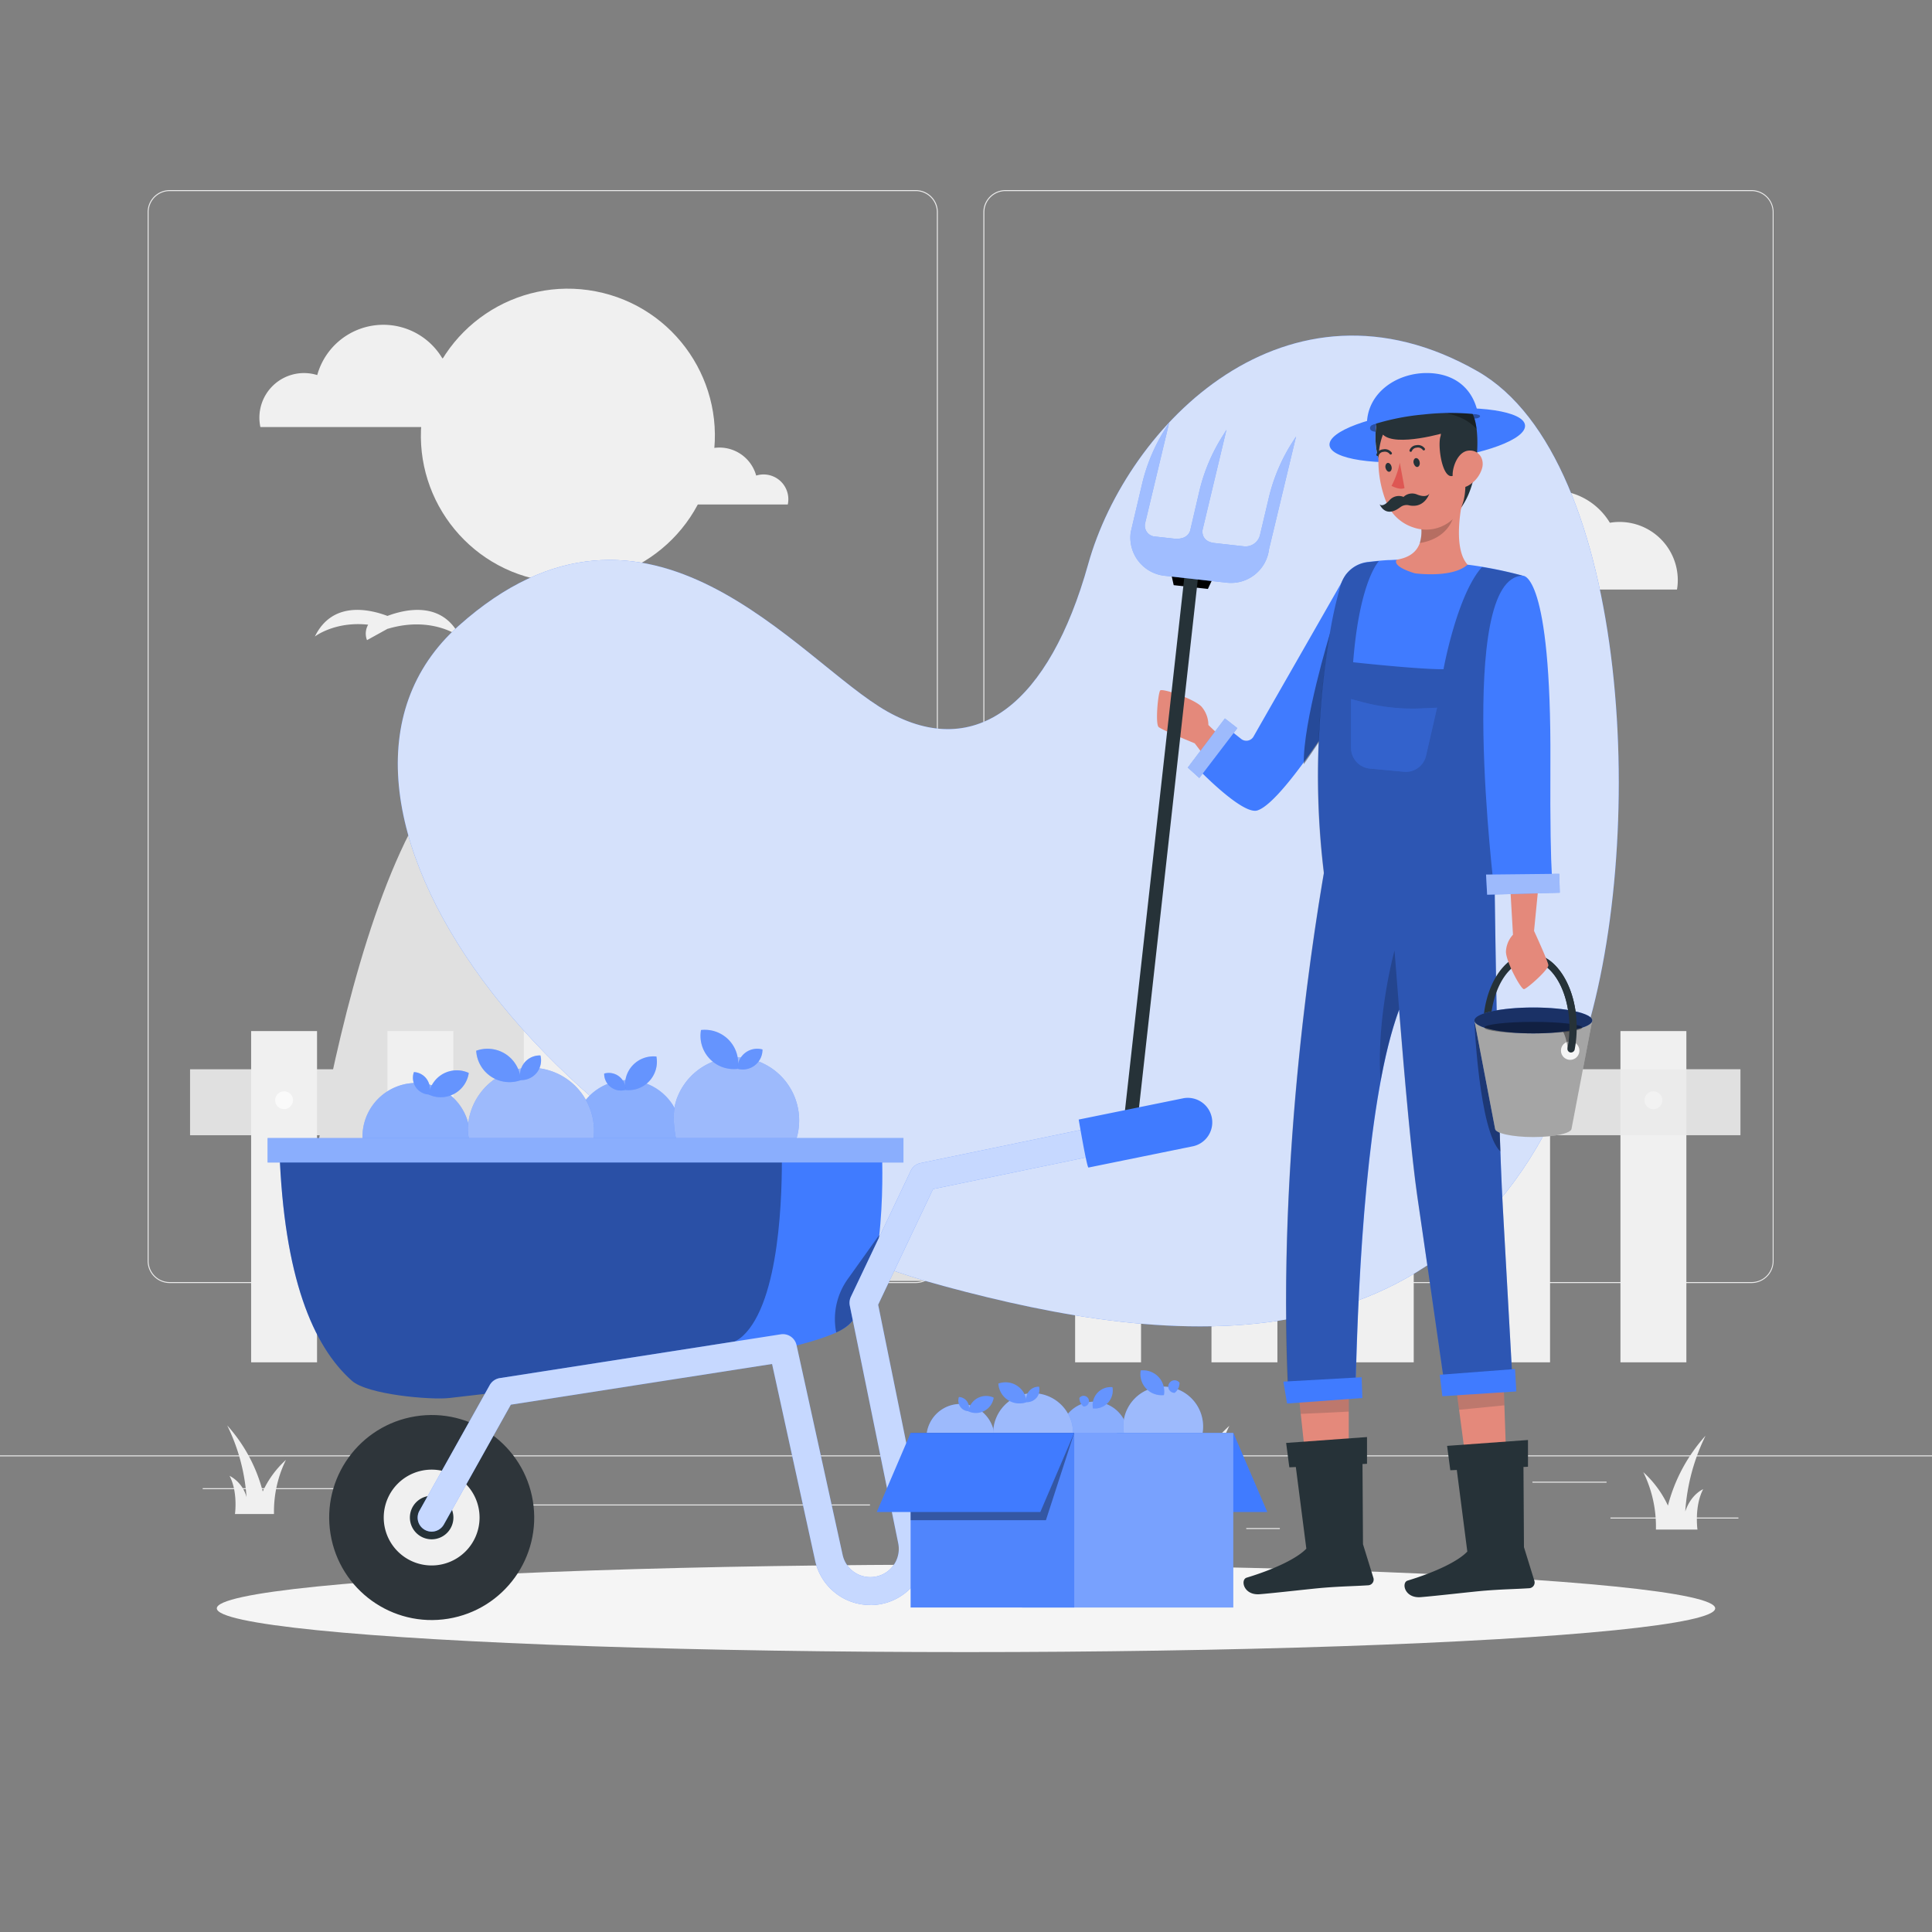 <svg xmlns="http://www.w3.org/2000/svg" viewBox="0 0 500 500"><rect x="0" y="0" width="500" height="500" fill="#808080" stroke="none"/><g id="background-complete"><rect y="376.65" width="500" height="0.25" style="fill:#ebebeb"></rect><rect x="416.78" y="392.74" width="33.12" height="0.25" style="fill:#ebebeb"></rect><rect x="322.53" y="395.46" width="8.69" height="0.25" style="fill:#ebebeb"></rect><rect x="396.59" y="383.46" width="19.19" height="0.25" style="fill:#ebebeb"></rect><rect x="52.46" y="385.14" width="43.19" height="0.25" style="fill:#ebebeb"></rect><rect x="104.56" y="385.14" width="6.33" height="0.25" style="fill:#ebebeb"></rect><rect x="131.47" y="389.36" width="93.68" height="0.25" style="fill:#ebebeb"></rect><path d="M237,332.05H43.91a5.71,5.71,0,0,1-5.7-5.71V54.91a5.71,5.71,0,0,1,5.7-5.71H237a5.71,5.71,0,0,1,5.71,5.71V326.34A5.71,5.71,0,0,1,237,332.05ZM43.91,49.45a5.46,5.46,0,0,0-5.45,5.46V326.34a5.46,5.46,0,0,0,5.45,5.46H237a5.47,5.47,0,0,0,5.46-5.46V54.91A5.47,5.47,0,0,0,237,49.45Z" style="fill:#ebebeb"></path><path d="M453.31,332.05H260.21a5.72,5.72,0,0,1-5.71-5.71V54.91a5.72,5.72,0,0,1,5.71-5.71h193.1A5.71,5.71,0,0,1,459,54.91V326.34A5.71,5.71,0,0,1,453.31,332.05ZM260.21,49.45a5.47,5.47,0,0,0-5.46,5.46V326.34a5.47,5.47,0,0,0,5.46,5.46h193.1a5.47,5.47,0,0,0,5.46-5.46V54.91a5.47,5.47,0,0,0-5.46-5.46Z" style="fill:#ebebeb"></path><path d="M318.16,369a35.5,35.5,0,0,0-8.41,11.41c-3.26-13.92-12.85-23.88-12.85-23.88a69.32,69.32,0,0,1,6.93,25.92c-2-5.94-6.13-7.63-6.13-7.63,3.08,5.91,1.95,13.8,1.95,13.8h14.2A42.19,42.19,0,0,1,318.16,369Z" style="fill:#f0f0f0"></path><path d="M436.14,391.18a52.51,52.51,0,0,1,5.25-19.62,43.27,43.27,0,0,0-9.73,18.09,27.07,27.07,0,0,0-6.37-8.65,31.87,31.87,0,0,1,3.26,14.85H439.3s-.85-6,1.48-10.45C440.78,385.4,437.63,386.68,436.14,391.18Z" style="fill:#f0f0f0"></path><path d="M63.8,387.44a49.65,49.65,0,0,0-5-18.54A40.85,40.85,0,0,1,68,386a25.51,25.51,0,0,1,6-8.18,30.27,30.27,0,0,0-3.09,14H60.81s.81-5.64-1.4-9.88A8.82,8.82,0,0,1,63.8,387.44Z" style="fill:#f0f0f0"></path><path d="M294.86,331.51c-7.8-41.37-16.14-103.27-41.77-104.59-38.89-2-33.82,61-55.42,59.76s-23.11-96.6-64.19-96.05C94.94,191.14,78.73,316,76.87,331.51Z" style="fill:#e0e0e0"></path><rect x="347.9" y="191.27" width="17.06" height="187.98" transform="translate(641.69 -71.17) rotate(90)" style="fill:#e0e0e0;mix-blend-mode:multiply"></rect><rect x="278.24" y="266.84" width="17.06" height="85.73" style="fill:#f0f0f0"></rect><rect x="313.53" y="266.84" width="17.06" height="85.73" style="fill:#f0f0f0"></rect><rect x="348.81" y="266.84" width="17.06" height="85.73" style="fill:#f0f0f0"></rect><rect x="384.09" y="266.84" width="17.06" height="85.73" style="fill:#f0f0f0"></rect><rect x="419.37" y="266.84" width="17.06" height="85.73" style="fill:#f0f0f0"></rect><path d="M289.07,284.74a2.3,2.3,0,1,0-2.3,2.3A2.3,2.3,0,0,0,289.07,284.74Z" style="fill:#fafafa"></path><path d="M324.35,284.74a2.3,2.3,0,1,0-2.29,2.3A2.3,2.3,0,0,0,324.35,284.74Z" style="fill:#fafafa"></path><path d="M359.64,284.74a2.3,2.3,0,1,0-2.3,2.3A2.3,2.3,0,0,0,359.64,284.74Z" style="fill:#fafafa"></path><path d="M394.92,284.74a2.3,2.3,0,1,0-2.3,2.3A2.3,2.3,0,0,0,394.92,284.74Z" style="fill:#fafafa"></path><path d="M430.2,284.74a2.3,2.3,0,1,0-2.3,2.3A2.3,2.3,0,0,0,430.2,284.74Z" style="fill:#fafafa"></path><rect x="99.5" y="226.42" width="17.06" height="117.68" transform="translate(393.29 177.24) rotate(90)" style="fill:#e0e0e0"></rect><rect x="347.9" y="191.27" width="17.06" height="187.98" transform="translate(641.69 -71.17) rotate(90)" style="fill:#e0e0e0;opacity:0.3;mix-blend-mode:multiply"></rect><rect x="99.5" y="226.42" width="17.06" height="117.68" transform="translate(393.29 177.24) rotate(90)" style="fill:#e0e0e0;opacity:0.3;mix-blend-mode:multiply"></rect><rect x="64.99" y="266.84" width="17.06" height="85.73" style="fill:#f0f0f0"></rect><rect x="100.27" y="266.84" width="17.06" height="85.73" style="fill:#f0f0f0"></rect><rect x="135.56" y="266.84" width="17.06" height="85.73" style="fill:#f0f0f0"></rect><path d="M75.82,284.74a2.3,2.3,0,1,0-2.3,2.3A2.3,2.3,0,0,0,75.82,284.74Z" style="fill:#fafafa"></path><path d="M111.1,284.74a2.3,2.3,0,1,0-2.3,2.3A2.3,2.3,0,0,0,111.1,284.74Z" style="fill:#fafafa"></path><path d="M146.38,284.74a2.3,2.3,0,1,0-2.3,2.3A2.3,2.3,0,0,0,146.38,284.74Z" style="fill:#fafafa"></path><path d="M434,152.58a14.4,14.4,0,0,0,.21-2.37,15.07,15.07,0,0,0-17.58-14.92,17.26,17.26,0,0,0-31.42,4.21,11.24,11.24,0,0,0-14.55,10.71,11.63,11.63,0,0,0,.26,2.37Z" style="fill:#f0f0f0"></path><circle cx="146.97" cy="112.76" r="38.04" transform="translate(8.45 235.75) rotate(-79.1)" style="fill:#f0f0f0"></circle><path d="M132.32,110.52a16.14,16.14,0,0,0,.21-2.43A15.57,15.57,0,0,0,117,92.52a15,15,0,0,0-2.52.22A17.76,17.76,0,0,0,82.1,97.07a11.54,11.54,0,0,0-14.71,13.45Z" style="fill:#f0f0f0"></path><path d="M167.76,130.55a8.58,8.58,0,0,1,8.53-10,8.22,8.22,0,0,1,1.41.13,9.86,9.86,0,0,1,18,2.4,6.41,6.41,0,0,1,8.32,6.12,6.75,6.75,0,0,1-.14,1.36Z" style="fill:#f0f0f0"></path><path d="M100.27,159.4c-4.92-1.85-14.3-3.83-18.78,5.33,0,0,5.14-4,13.79-3.06a4.63,4.63,0,0,0-.3,4l5.34-2.95.08,0c11.56-3.43,18.66,2.09,18.66,2.09C114.57,155.57,105.19,157.55,100.27,159.4Z" style="fill:#f0f0f0"></path></g><g id="background-simple"><path d="M382.37,96.07C333,67.89,291.68,110,281.62,146s-29,51-51.91,38.18S167.85,118,118.65,162s23.94,143.59,126.2,171c55.89,15,134.6,26.11,164.28-61.38C426.81,219.42,422.14,118.78,382.37,96.07Z" style="fill:#407BFF"></path><g style="opacity:0.8;isolation:isolate"><path d="M382.37,96.07C333,67.89,291.68,110,281.62,146s-29,51-51.91,38.18S167.85,118,118.65,162s23.94,143.59,126.2,171c55.89,15,134.6,26.11,164.28-61.38C426.81,219.42,422.14,118.78,382.37,96.07Z" style="fill:#fafafa"></path></g></g><g id="Shadow"><ellipse id="path" cx="250" cy="416.24" rx="193.89" ry="11.32" style="fill:#f5f5f5"></ellipse></g><g id="Character"><ellipse cx="369.38" cy="112.62" rx="25.43" ry="6.56" transform="translate(-9.57 38.32) rotate(-5.86)" style="fill:#407BFF"></ellipse><path d="M381,107.07c.09,0,2.37.12,2,.77s-2.28.48-2.28.48Z" style="opacity:0.35;isolation:isolate"></path><path d="M356.13,109.59s-1.92.33-1.51,1.49,4.45.6,4.45.6l-1-1.55Z" style="opacity:0.35;isolation:isolate"></path><path d="M327,201.28l-14.27-13.65a7.34,7.34,0,0,0-1.77-4.74c-1.86-2-10.17-4.84-10.71-4.19s-1.31,8.69-.38,9.47,9.32,4.2,9.32,4.2L320.32,207Z" style="fill:#e4897b"></path><path d="M353.91,145.49l-5.5,3.13c-6.15,10.81-19.84,34.69-24,42a2.14,2.14,0,0,1-3.2.61l-3.42-2.71-7.64,10.58s11.35,11.82,15.23,10.65c7.44-2.27,26.84-35.09,26.84-35.09Z" style="fill:#407BFF"></path><path d="M344.18,164s-7,22.89-6.76,33.77c3.92-5.53,7.82-11.68,10.63-16.26Z" style="opacity:0.4;isolation:isolate"></path><polygon points="349.06 403.04 340.71 403.92 336.12 361.15 349.06 359.83 349.06 403.04" style="fill:#e4897b"></polygon><path d="M336.63,365.91c3.18-.12,8.53-.39,12.43-.59v-5.49l-12.94,1.32Z" style="fill:#263238;opacity:0.2;isolation:isolate"></path><polygon points="390.69 402.43 382.61 402.43 376.42 355.89 389 354.3 390.69 402.43" style="fill:#e4897b"></polygon><polygon points="376.81 358.81 377.61 364.85 389.33 363.7 389 354.3 377.37 355.77 376.81 358.81" style="fill:#263238;opacity:0.2;isolation:isolate"></polygon><path d="M394.13,149A180.7,180.7,0,0,0,389,175.58c-.33,2.75-.61,5.46-.84,8.08-.3,3.33-.5,6.54-.67,9.59-.2,3.85-.26,8.41-.25,12.9,0,10.3.43,20.21.43,20.21-8.23,2-32,.69-45-.26a207.2,207.2,0,0,1-1.2-37.45A215.45,215.45,0,0,1,344.18,164a106.38,106.38,0,0,1,2.9-12.88,8.21,8.21,0,0,1,6.83-5.67c1.57-.19,3.39-.39,5.31-.5.74,0,1.48-.07,2.23-.09a160.85,160.85,0,0,1,18.35,1.28c1.15.13,2.32.31,3.46.49A106,106,0,0,1,394.13,149Z" style="fill:#407BFF"></path><path d="M356.25,109.64s-1.86,9.83,4.05,14.12,5.92-16.46,5.92-16.46Z" style="fill:#f5f5f5"></path><path d="M356.25,109.64s-1.86,9.83,4.05,14.12,5.92-16.46,5.92-16.46Z" style="fill:#263238"></path><path d="M379.81,146.13c-3.94,3.58-13.59,2.25-13.59,2.25s-6-1.64-4.76-3.53c3.55-.58,5.27-2.24,6-4.36a10.38,10.38,0,0,0,.36-4.05c-.06-.75-.17-1.51-.3-2.26l11.93-8.84C377.87,131.17,376,141.9,379.81,146.13Z" style="fill:#e4897b"></path><path d="M376.67,131c-.47,7.16-6.35,9.13-9.23,9.53a10.38,10.38,0,0,0,.36-4.05Z" style="opacity:0.2;isolation:isolate"></path><path d="M377.47,132.61a10.09,10.09,0,0,1-11.61,3.92,11.26,11.26,0,0,1-6.43-5.23,11.83,11.83,0,0,1-.53-1.07c-2.91-6.81-3.84-18.72,3.36-23.19A11,11,0,0,1,379,115.3C379.89,123.26,380.79,127.9,377.47,132.61Z" style="fill:#e4897b"></path><path d="M369,110.13a2.53,2.53,0,0,1,3.74,3c-.77,3.09,1,13.44,4.49,9,0,0-.09-1.29,1-1.12s1.63,6.86-.09,10.29c0,0,2.83-3.26,3.77-10.46s.35-12.94-1.62-14.91-2.49.08-3.95-2.66-13.32-3-19.65,4.18C355.52,108.76,354.88,117.17,369,110.13Z" style="fill:#263238"></path><path d="M367.4,119.56c.16.63-.14,1.22-.56,1.29s-.85-.4-1-1,.14-1.22.56-1.29S367.29,118.91,367.4,119.56Z" style="fill:#263238"></path><path d="M360.13,120.8c.16.63-.14,1.22-.56,1.29s-.85-.4-1-1,.15-1.22.56-1.29S360,120.19,360.13,120.8Z" style="fill:#263238"></path><path d="M362.27,119.75a23.06,23.06,0,0,1-2.14,6c1,.49,2.34,1,3.36.57Z" style="fill:#de5753"></path><path d="M380.28,105.93c-1.45-1.45-2.11-.73-2.94-1.33l-6.79,2c.07,0,7.51-.24,11.59,4.44C381.84,108.68,381.22,106.87,380.28,105.93Z" style="opacity:0.35;isolation:isolate"></path><path d="M383.56,121.19a7.61,7.61,0,0,1-3.66,4.53c-2.35,1.26-4.11-.7-3.95-3.23.16-2.25,1.56-5.68,4.17-5.88S384.23,118.8,383.56,121.19Z" style="fill:#e4897b"></path><polygon points="312.6 152.42 303.75 151.44 302.32 144.99 315.4 146.45 312.6 152.42"></polygon><path d="M292.66,290.19h-.1a1.72,1.72,0,0,1-1.52-1.89l16.52-148.41,3.51.39L294.55,288.68A1.72,1.72,0,0,1,292.66,290.19Z" style="fill:#263238"></path><path d="M334.38,114.57a46.79,46.79,0,0,0-6,14.19l-2.28,9.64a3.86,3.86,0,0,1-4.05,3h0l-7.72-.86c-3.67-.41-3.11-3.4-3.11-3.4h0l6.19-25.92-1,1.61a46.76,46.76,0,0,0-6,14.2L308,137.38c-.29.84-1.23,2.35-4.32,2l-4.88-.54-.1,0a2.84,2.84,0,0,1-2.33-3.49l6.22-26-1,1.6a46.76,46.76,0,0,0-6,14.2l-3,12.76,0,.18A9.94,9.94,0,0,0,301.3,149l16.19,1.8a9.91,9.91,0,0,0,10.93-8.65l7-29.19Z" style="fill:#407BFF"></path><path d="M334.38,114.57a46.79,46.79,0,0,0-6,14.19l-2.28,9.64a3.86,3.86,0,0,1-4.05,3h0l-7.72-.86c-3.67-.41-3.11-3.4-3.11-3.4h0l6.19-25.92-1,1.61a46.76,46.76,0,0,0-6,14.2L308,137.38c-.29.84-1.23,2.35-4.32,2l-4.88-.54-.1,0a2.84,2.84,0,0,1-2.33-3.49l6.22-26-1,1.6a46.76,46.76,0,0,0-6,14.2l-3,12.76,0,.18A9.94,9.94,0,0,0,301.3,149l16.19,1.8a9.91,9.91,0,0,0,10.93-8.65l7-29.19Z" style="fill:#fff;opacity:0.5;isolation:isolate"></path><path d="M373.82,358.3l17.55-2.16c-.86-15.31-1.8-32.24-2.43-43.5-1.53-27.44-2.19-87.59-2.24-93.23H343.78c-3.49,19.08-13.35,79.59-10.37,140.69l17.43-1c.69-30.37,3.12-75.92,11.26-97.81,1.48,18.46,3.23,38.09,4.75,48.54C368.64,322.13,371.42,341.5,373.82,358.3Z" style="fill:#407BFF"></path><path d="M373.82,358.3l17.55-2.16c-.86-15.31-1.8-32.24-2.43-43.5-1.27-22.79-1.94-68.15-2.16-86.09.3-.06.6-.12.87-.19,0,0-.41-9.91-.43-20.21,0-4.49,0-9.05.25-12.9.17-3.05.37-6.26.67-9.59.23-2.62.51-5.33.84-8.08A180.7,180.7,0,0,1,394.13,149a104.31,104.31,0,0,0-10.6-2.25c-6.49,7.28-9.95,26.44-9.95,26.44-6.14.09-23.39-1.8-23.39-1.8,1.49-18.92,5.63-25,6.68-26.19-1.05.1-2.05.21-3,.32a8.21,8.21,0,0,0-6.83,5.67,106.38,106.38,0,0,0-2.9,12.88,215.45,215.45,0,0,0-2.73,24.61,207.16,207.16,0,0,0,1.18,37.29c-4.1,24-11.92,78.86-9.23,134.16l17.44-1c.69-30.37,3.12-75.92,11.26-97.81,1.48,18.46,3.23,38.09,4.75,48.54C368.64,322.13,371.42,341.5,373.82,358.3Z" style="opacity:0.3;isolation:isolate"></path><path d="M388.3,298c-.34-9.36-.61-20.07-.84-30.51l-5.9-3.37S382.76,292.83,388.3,298Z" style="opacity:0.35;isolation:isolate"></path><polygon points="333.09 363.23 352.58 361.81 352.39 356.43 332.14 357.56 333.09 363.23" style="fill:#407BFF"></polygon><polygon points="373.28 361.34 392.42 360.1 392.09 354.3 372.62 355.79 373.28 361.34" style="fill:#407BFF"></polygon><path d="M355.44,408.37l-2.7-8.73-.16-26.21-17.88,1.1,3.38,26.26c-2.29,2.41-7.89,5.21-15.45,7.51-1.68.52-.8,4.62,3.39,4.28s13.33-1.41,16.37-1.66c4.92-.4,7.8-.4,11.73-.65a1.65,1.65,0,0,0,.32-.06A1.48,1.48,0,0,0,355.44,408.37Z" style="fill:#263238"></path><polygon points="332.85 373.43 353.78 371.91 353.78 378.83 333.68 379.74 332.85 373.43" style="fill:#263238"></polygon><path d="M397.1,409.13l-2.7-8.73-.16-26.21-17.88,1.1,3.38,26.25c-2.28,2.42-7.89,5.21-15.45,7.52-1.68.52-.8,4.62,3.4,4.28s13.32-1.41,16.36-1.66c4.93-.4,7.8-.4,11.73-.65a1.65,1.65,0,0,0,.32-.06A1.48,1.48,0,0,0,397.1,409.13Z" style="fill:#263238"></path><polygon points="374.51 374.19 395.44 372.67 395.44 379.59 375.34 380.5 374.51 374.19" style="fill:#263238"></polygon><path d="M349.65,180.92l3.17.84a50.22,50.22,0,0,0,14.9,1.58l4.19-.19-2.82,12.3a5.36,5.36,0,0,1-5.75,4.28l-8.82-.82a5.38,5.38,0,0,1-4.87-5.35Z" style="fill:#407BFF"></path><path d="M349.65,180.92l3.17.84a50.22,50.22,0,0,0,14.9,1.58l4.19-.19-2.82,12.3a5.36,5.36,0,0,1-5.75,4.28l-8.82-.82a5.38,5.38,0,0,1-4.87-5.35Z" style="opacity:0.2;isolation:isolate"></path><path d="M407.32,272.59l-1.84-.42a27.64,27.64,0,0,0,.69-6.22c0-9.55-4.59-17.31-10.23-17.31S385.72,256.4,385.72,266h-1.89c0-10.58,5.44-19.2,12.11-19.2s12.11,8.62,12.11,19.2A29.57,29.57,0,0,1,407.32,272.59Z" style="fill:#263238"></path><path d="M381.57,264.09l5.35,28c0,1.2,4.43,2.18,9.9,2.18s9.9-1,9.9-2.18l5.35-28Z" style="fill:#ebebeb"></path><path d="M381.57,264.09l5.35,28c0,1.2,4.43,2.18,9.9,2.18s9.9-1,9.9-2.18l5.35-28Z" style="opacity:0.3;isolation:isolate"></path><ellipse cx="396.82" cy="264.09" rx="15.25" ry="3.35" style="fill:#407BFF"></ellipse><ellipse cx="396.82" cy="264.09" rx="15.25" ry="3.35" style="opacity:0.6;isolation:isolate"></ellipse><ellipse cx="396.82" cy="265.95" rx="12.67" ry="1.49" style="opacity:0.35;isolation:isolate"></ellipse><circle cx="406.36" cy="271.9" r="2.39" style="fill:#f5f5f5"></circle><path d="M404.54,267a11.89,11.89,0,0,1,1.13,4.29l1.1-.29.61-4.08,0-.39C406.49,266.69,405.55,266.84,404.54,267Z" style="opacity:0.4;isolation:isolate"></path><path d="M396.82,246.82v1.89c5.23.76,9.35,8.2,9.35,17.24a28.23,28.23,0,0,1-.5,5.32.94.94,0,0,0,.71,1.1h0a1,1,0,0,0,1.14-.72,30.52,30.52,0,0,0,.53-5.7C408.05,255.84,403.09,247.54,396.82,246.82Z" style="fill:#263238"></path><path d="M390.49,223.44l1.07,18.46a6.86,6.86,0,0,0-1.82,4.38c0,2.58,3.88,9.81,4.67,9.71s6.45-5.12,6.3-6.24-3.7-8.83-3.7-8.83l1.68-17.1Z" style="fill:#e4897b"></path><path d="M362.1,261.26a115.39,115.39,0,0,0-4.8,18.56c-1.2-16.42,3.6-33.83,3.6-33.83Z" style="opacity:0.2;isolation:isolate"></path><path d="M366.79,128a3.24,3.24,0,0,0-3.58.62,1.25,1.25,0,0,0-.12-.08,3.23,3.23,0,0,0-3.56,1c-1.88,2-2.49.93-2.49.93s1.27,3.4,4.7,1.24q.42-.27.75-.51a2.62,2.62,0,0,1,2.18-.42,4.69,4.69,0,0,0,1.12.12c3.16,0,4.14-3.2,4.14-3.2S369.38,129,366.79,128Z" style="fill:#263238"></path><path d="M368.38,107.27a63,63,0,0,1,14.16,0c-1.22-6.78-6.17-10.73-13.31-10.73-8,0-15.47,5.3-15.47,13.31,0,.19,0,.37,0,.55A61.28,61.28,0,0,1,368.38,107.27Z" style="fill:#407BFF"></path><path d="M374.48,111.79c-.18.14-13.32,4-16.57.68s11-3.65,11-3.65l4.24.31Z" style="fill:#263238"></path><path d="M394.13,149s7.38-1,7.11,48.4c-.17,33.09.87,32.92.87,32.92l-15.32.75S376.67,149.08,394.13,149Z" style="fill:#407BFF"></path><polygon points="384.59 226.34 403.54 226.14 403.67 231.04 384.87 231.55 384.59 226.34" style="fill:#407BFF"></polygon><polygon points="384.59 226.34 403.54 226.14 403.67 231.04 384.87 231.55 384.59 226.34" style="fill:#fafafa;opacity:0.5;isolation:isolate"></polygon><polygon points="317 185.93 320.23 188.44 310.38 201.35 307.39 198.65 317 185.93" style="fill:#407BFF"></polygon><polygon points="317 185.93 320.23 188.44 310.38 201.35 307.39 198.65 317 185.93" style="fill:#fafafa;opacity:0.5;isolation:isolate"></polygon><path d="M365,116.92H365a.32.32,0,0,1-.22-.4,2,2,0,0,1,1.74-1.3,2.17,2.17,0,0,1,2.22.85.33.33,0,0,1-.1.45.33.33,0,0,1-.45-.11,1.56,1.56,0,0,0-1.58-.55,1.39,1.39,0,0,0-1.21.85A.32.32,0,0,1,365,116.92Z" style="fill:#263238"></path><path d="M356.53,118h-.09a.33.33,0,0,1-.22-.41,2,2,0,0,1,1.74-1.3,2.19,2.19,0,0,1,2.22.85.32.32,0,0,1-.11.45.31.31,0,0,1-.44-.11,1.57,1.57,0,0,0-1.58-.54,1.37,1.37,0,0,0-1.21.84A.32.32,0,0,1,356.53,118Z" style="fill:#263238"></path></g><g id="Wheelbarrow"><path d="M121.64,294.18c0,7.68-11.15,21.38-18.83,21.38s-9-13.7-9-21.38a13.91,13.91,0,1,1,27.82,0Z" style="fill:#407BFF"></path><path d="M121.64,294.18c0,7.68-11.15,21.38-18.83,21.38s-9-13.7-9-21.38a13.91,13.91,0,1,1,27.82,0Z" style="fill:#fafafa;opacity:0.4;isolation:isolate"></path><path d="M114.73,277.87a7.39,7.39,0,0,0-3.78,5.4,7.34,7.34,0,0,0,10.37-5.59A7.4,7.4,0,0,0,114.73,277.87Z" style="fill:#407BFF"></path><path d="M114.73,277.87a7.39,7.39,0,0,0-3.78,5.4,7.34,7.34,0,0,0,10.37-5.59A7.4,7.4,0,0,0,114.73,277.87Z" style="fill:#fafafa;opacity:0.2;isolation:isolate"></path><path d="M107.59,281.33a4.38,4.38,0,0,0,3.4,1.93,4.35,4.35,0,0,0-3.87-5.81A4.37,4.37,0,0,0,107.59,281.33Z" style="fill:#407BFF"></path><path d="M107.59,281.33a4.38,4.38,0,0,0,3.4,1.93,4.35,4.35,0,0,0-3.87-5.81A4.37,4.37,0,0,0,107.59,281.33Z" style="fill:#fafafa;opacity:0.2;isolation:isolate"></path><path d="M175.54,288.92c2.5,7.27-3.58,23.85-10.85,26.35s-13-10-15.46-17.29a13.91,13.91,0,1,1,26.31-9.06Z" style="fill:#407BFF"></path><path d="M175.54,288.92c2.5,7.27-3.58,23.85-10.85,26.35s-13-10-15.46-17.29a13.91,13.91,0,1,1,26.31-9.06Z" style="fill:#fafafa;opacity:0.4;isolation:isolate"></path><path d="M163.7,275.75a7.36,7.36,0,0,0-1.82,6.34,7.35,7.35,0,0,0,8-8.66A7.38,7.38,0,0,0,163.7,275.75Z" style="fill:#407BFF"></path><path d="M163.7,275.75a7.36,7.36,0,0,0-1.82,6.34,7.35,7.35,0,0,0,8-8.66A7.38,7.38,0,0,0,163.7,275.75Z" style="fill:#fafafa;opacity:0.2;isolation:isolate"></path><path d="M158.07,281.34a4.35,4.35,0,0,0,3.84.72,4.35,4.35,0,0,0-5.55-4.22A4.33,4.33,0,0,0,158.07,281.34Z" style="fill:#407BFF"></path><path d="M158.07,281.34a4.35,4.35,0,0,0,3.84.72,4.35,4.35,0,0,0-5.55-4.22A4.33,4.33,0,0,0,158.07,281.34Z" style="fill:#fafafa;opacity:0.2;isolation:isolate"></path><path d="M121.13,291.17c-.8,9,10.79,26.17,19.78,27s11.94-15.07,12.75-24.05a16.33,16.33,0,0,0-32.53-2.92Z" style="fill:#407BFF"></path><path d="M121.13,291.17c-.8,9,10.79,26.17,19.78,27s11.94-15.07,12.75-24.05a16.33,16.33,0,0,0-32.53-2.92Z" style="fill:#fafafa;opacity:0.5;isolation:isolate"></path><path d="M130.92,272.84a8.67,8.67,0,0,1,3.86,6.7,8.62,8.62,0,0,1-11.54-7.61A8.64,8.64,0,0,1,130.92,272.84Z" style="fill:#407BFF"></path><path d="M130.92,272.84a8.67,8.67,0,0,1,3.86,6.7,8.62,8.62,0,0,1-11.54-7.61A8.64,8.64,0,0,1,130.92,272.84Z" style="fill:#fafafa;opacity:0.2;isolation:isolate"></path><path d="M138.9,277.63a5.16,5.16,0,0,1-4.17,1.9,5.11,5.11,0,0,1,5.14-6.38A5.16,5.16,0,0,1,138.9,277.63Z" style="fill:#407BFF"></path><path d="M138.9,277.63a5.16,5.16,0,0,1-4.17,1.9,5.11,5.11,0,0,1,5.14-6.38A5.16,5.16,0,0,1,138.9,277.63Z" style="fill:#fafafa;opacity:0.2;isolation:isolate"></path><path d="M175,284.82c-2.84,8.56,4.51,27.94,13.07,30.78s15.08-11.93,17.92-20.49a16.33,16.33,0,0,0-31-10.29Z" style="fill:#407BFF"></path><path d="M175,284.82c-2.84,8.56,4.51,27.94,13.07,30.78s15.08-11.93,17.92-20.49a16.33,16.33,0,0,0-31-10.29Z" style="fill:#fafafa;opacity:0.5;isolation:isolate"></path><path d="M188.69,269.22a8.66,8.66,0,0,1,2.22,7.4,8.61,8.61,0,0,1-9.49-10.05A8.66,8.66,0,0,1,188.69,269.22Z" style="fill:#407BFF"></path><path d="M188.69,269.22a8.66,8.66,0,0,1,2.22,7.4,8.61,8.61,0,0,1-9.49-10.05A8.66,8.66,0,0,1,188.69,269.22Z" style="fill:#fafafa;opacity:0.2;isolation:isolate"></path><path d="M195.36,275.7a5.09,5.09,0,0,1-4.49.9,5.1,5.1,0,0,1,6.46-5A5.11,5.11,0,0,1,195.36,275.7Z" style="fill:#407BFF"></path><path d="M195.36,275.7a5.09,5.09,0,0,1-4.49.9,5.1,5.1,0,0,1,6.46-5A5.11,5.11,0,0,1,195.36,275.7Z" style="fill:#fafafa;opacity:0.2;isolation:isolate"></path><path d="M72.32,297.86H228.23s1.81,35.31-8.56,45c-8.81,8.26-76.63,15.83-103.34,18.92-5,.58-21.21-.88-25.25-4.45C80.9,348.33,73.5,330.39,72.32,297.86Z" style="fill:#407BFF"></path><g style="opacity:0.35;isolation:isolate"><path d="M91.08,357.35c4,3.57,20.26,5,25.25,4.45,5.75-.66,13.41-1.54,22-2.58,25.53-3.9,48.71-8.59,53.94-13.5,9.62-9,10.21-37,10.06-47.86h-130C73.5,330.39,80.9,348.33,91.08,357.35Z"></path></g><rect x="69.26" y="294.53" width="164.55" height="6.32" style="fill:#407BFF"></rect><g style="opacity:0.4;isolation:isolate"><rect x="69.26" y="294.53" width="164.55" height="6.32" style="fill:#fafafa"></rect></g><circle cx="111.71" cy="392.74" r="26.53" transform="translate(-61.47 22.97) rotate(-9.22)" style="fill:#2e353a"></circle><g style="opacity:0.35;isolation:isolate"><path d="M227.56,319.59,219.41,331a17.83,17.83,0,0,0-3,13.84h0a12.4,12.4,0,0,0,3.24-2C224.37,338.48,226.56,328.83,227.56,319.59Z"></path></g><path d="M124.11,392.74a12.4,12.4,0,1,0-12.4,12.4A12.4,12.4,0,0,0,124.11,392.74Z" style="fill:#f0f0f0"></path><path d="M117.34,392.74a5.63,5.63,0,1,0-5.63,5.63A5.63,5.63,0,0,0,117.34,392.74Z" style="fill:#263238"></path><path d="M225.25,415.38A14.58,14.58,0,0,1,211,404.09L199.81,353l-67.6,10.53-17.34,31a3.62,3.62,0,1,1-6.32-3.54l18.19-32.53a3.65,3.65,0,0,1,2.61-1.81l72.71-11.33a3.62,3.62,0,0,1,4.09,2.8l11.95,54.4a7.33,7.33,0,0,0,9.34,5.3,7.3,7.3,0,0,0,5-8.53L219.93,337.9a3.65,3.65,0,0,1,.27-2.28L235.7,303a3.64,3.64,0,0,1,2.54-2l59.47-12.31a3.63,3.63,0,0,1,1.47,7.1l-57.71,11.94-14.2,29.93,12.23,60.15a14.57,14.57,0,0,1-14.25,17.59Z" style="fill:#407BFF"></path><g style="opacity:0.7;isolation:isolate"><path d="M225.25,415.38A14.58,14.58,0,0,1,211,404.09L199.81,353l-67.6,10.53-17.34,31a3.62,3.62,0,1,1-6.32-3.54l18.19-32.53a3.65,3.65,0,0,1,2.61-1.81l72.71-11.33a3.62,3.62,0,0,1,4.09,2.8l11.95,54.4a7.33,7.33,0,0,0,9.34,5.3,7.3,7.3,0,0,0,5-8.53L219.93,337.9a3.65,3.65,0,0,1,.27-2.28L235.7,303a3.64,3.64,0,0,1,2.54-2l59.47-12.31a3.63,3.63,0,0,1,1.47,7.1l-57.71,11.94-14.2,29.93,12.23,60.15a14.57,14.57,0,0,1-14.25,17.59Z" style="fill:#fff"></path></g><path d="M279.17,289.74l27.17-5.53a6.34,6.34,0,0,1,2.52,12.42l-27.16,5.53C281.28,302.24,279.17,289.74,279.17,289.74Z" style="fill:#407BFF"></path></g><g id="Box"><path d="M257.37,372.15c0,4.87-7.06,13.54-11.92,13.54s-5.7-8.67-5.7-13.54a8.81,8.81,0,0,1,17.62,0Z" style="fill:#407BFF"></path><path d="M257.37,372.15c0,4.87-7.06,13.54-11.92,13.54s-5.7-8.67-5.7-13.54a8.81,8.81,0,0,1,17.62,0Z" style="fill:#fafafa;opacity:0.5;isolation:isolate"></path><path d="M253,361.83a4.65,4.65,0,0,0-2.4,3.41,4.66,4.66,0,0,0,6.57-3.53A4.65,4.65,0,0,0,253,361.83Z" style="fill:#407BFF"></path><path d="M253,361.83a4.65,4.65,0,0,0-2.4,3.41,4.66,4.66,0,0,0,6.57-3.53A4.65,4.65,0,0,0,253,361.83Z" style="fill:#fafafa;opacity:0.2;isolation:isolate"></path><path d="M248.48,364a2.77,2.77,0,0,0,2.14,1.22,2.75,2.75,0,0,0-2.45-3.68A2.78,2.78,0,0,0,248.48,364Z" style="fill:#407BFF"></path><path d="M248.48,364a2.77,2.77,0,0,0,2.14,1.22,2.75,2.75,0,0,0-2.45-3.68A2.78,2.78,0,0,0,248.48,364Z" style="fill:#fafafa;opacity:0.2;isolation:isolate"></path><path d="M291.49,368.83c1.59,4.6-2.27,15.1-6.87,16.68s-8.2-6.35-9.79-10.95a8.81,8.81,0,1,1,16.66-5.73Z" style="fill:#407BFF"></path><path d="M291.49,368.83c1.59,4.6-2.27,15.1-6.87,16.68s-8.2-6.35-9.79-10.95a8.81,8.81,0,1,1,16.66-5.73Z" style="fill:#fafafa;opacity:0.4;isolation:isolate"></path><path d="M284,360.49a4.68,4.68,0,0,0-1.15,4A4.65,4.65,0,0,0,287.9,359,4.66,4.66,0,0,0,284,360.49Z" style="fill:#407BFF"></path><path d="M284,360.49a4.68,4.68,0,0,0-1.15,4A4.65,4.65,0,0,0,287.9,359,4.66,4.66,0,0,0,284,360.49Z" style="fill:#fafafa;opacity:0.2;isolation:isolate"></path><path d="M280.43,364a1.38,1.38,0,1,0-1.08-2.22A2.75,2.75,0,0,0,280.43,364Z" style="fill:#407BFF"></path><path d="M280.43,364a1.38,1.38,0,1,0-1.08-2.22A2.75,2.75,0,0,0,280.43,364Z" style="fill:#fafafa;opacity:0.2;isolation:isolate"></path><path d="M257.05,370.25c-.51,5.69,6.83,16.56,12.52,17.07s7.56-9.54,8.07-15.22a10.34,10.34,0,1,0-20.59-1.85Z" style="fill:#407BFF"></path><path d="M257.05,370.25c-.51,5.69,6.83,16.56,12.52,17.07s7.56-9.54,8.07-15.22a10.34,10.34,0,1,0-20.59-1.85Z" style="fill:#fafafa;opacity:0.5;isolation:isolate"></path><path d="M263.24,358.64a5.44,5.44,0,0,1,2.44,4.24,5.45,5.45,0,0,1-7.3-4.81A5.44,5.44,0,0,1,263.24,358.64Z" style="fill:#407BFF"></path><path d="M263.24,358.64a5.44,5.44,0,0,1,2.44,4.24,5.45,5.45,0,0,1-7.3-4.81A5.44,5.44,0,0,1,263.24,358.64Z" style="fill:#fafafa;opacity:0.2;isolation:isolate"></path><path d="M268.3,361.67a3.29,3.29,0,0,1-2.64,1.21,3.23,3.23,0,0,1,3.25-4A3.25,3.25,0,0,1,268.3,361.67Z" style="fill:#407BFF"></path><path d="M268.3,361.67a3.29,3.29,0,0,1-2.64,1.21,3.23,3.23,0,0,1,3.25-4A3.25,3.25,0,0,1,268.3,361.67Z" style="fill:#fafafa;opacity:0.2;isolation:isolate"></path><path d="M291.13,366.23c-1.8,5.42,2.86,17.69,8.27,19.49s9.55-7.56,11.35-13a10.34,10.34,0,1,0-19.62-6.51Z" style="fill:#407BFF"></path><path d="M291.13,366.23c-1.8,5.42,2.86,17.69,8.27,19.49s9.55-7.56,11.35-13a10.34,10.34,0,1,0-19.62-6.51Z" style="fill:#fafafa;opacity:0.5;isolation:isolate"></path><path d="M299.82,356.35a5.46,5.46,0,0,1,1.4,4.69,5.46,5.46,0,0,1-6-6.37A5.5,5.5,0,0,1,299.82,356.35Z" style="fill:#407BFF"></path><path d="M299.82,356.35a5.46,5.46,0,0,1,1.4,4.69,5.46,5.46,0,0,1-6-6.37A5.5,5.5,0,0,1,299.82,356.35Z" style="fill:#fafafa;opacity:0.2;isolation:isolate"></path><path d="M304,360.46a1.62,1.62,0,1,1,1.25-2.62A3.27,3.27,0,0,1,304,360.46Z" style="fill:#407BFF"></path><path d="M304,360.46a1.62,1.62,0,1,1,1.25-2.62A3.27,3.27,0,0,1,304,360.46Z" style="fill:#fafafa;opacity:0.2;isolation:isolate"></path><polygon points="297.76 391.3 327.97 391.3 319.2 370.84 289 370.84 297.76 391.3" style="fill:#407BFF"></polygon><rect x="264.54" y="370.84" width="54.63" height="45.18" style="fill:#407BFF"></rect><rect x="264.54" y="370.84" width="54.63" height="45.18" style="fill:#fafafa;opacity:0.3;isolation:isolate"></rect><rect x="235.67" y="370.84" width="42.34" height="45.18" style="fill:#407BFF"></rect><rect x="235.67" y="370.84" width="42.34" height="45.18" style="fill:#e0e0e0;opacity:0.1;isolation:isolate"></rect><polygon points="235.67 393.43 270.68 393.43 278 370.84 235.67 370.84 235.67 393.43" style="opacity:0.35;isolation:isolate"></polygon><polygon points="269.24 391.3 226.91 391.3 235.67 370.84 278 370.84 269.24 391.3" style="fill:#407BFF"></polygon></g></svg>
